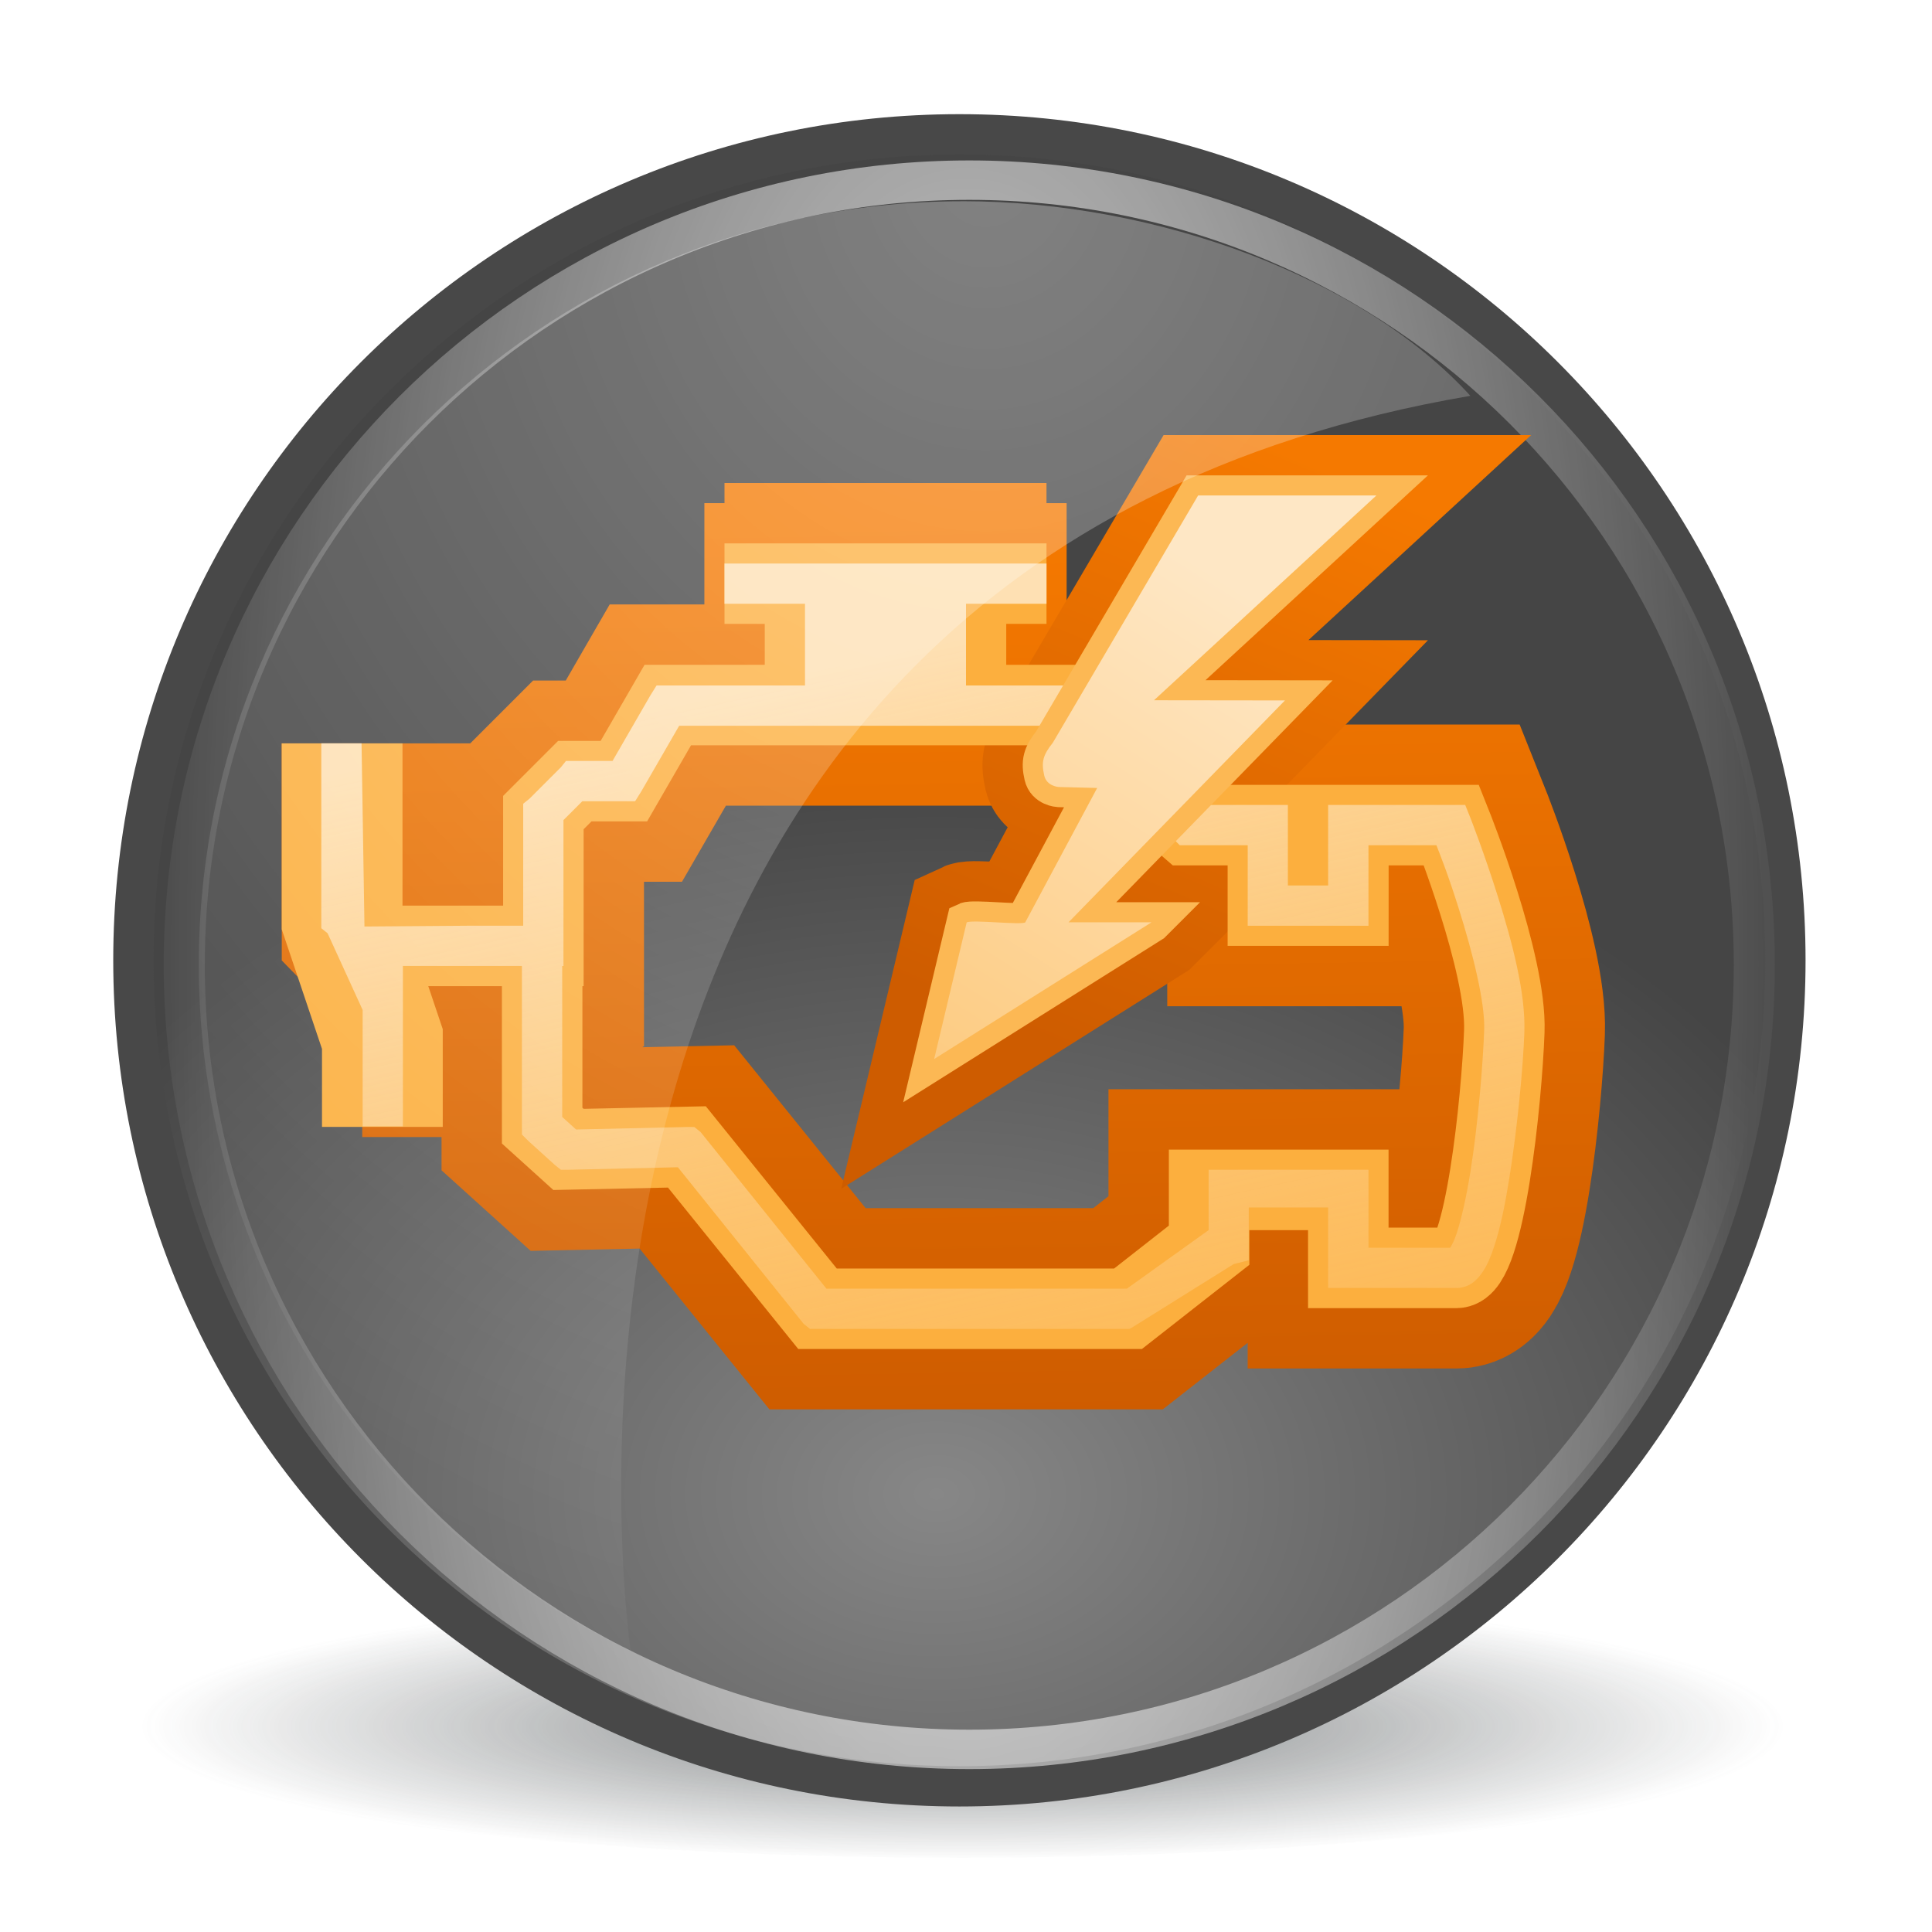 <?xml version="1.0" encoding="UTF-8" standalone="no"?>
<!-- Created with Inkscape (http://www.inkscape.org/) -->

<svg
   xmlns:dc="http://purl.org/dc/elements/1.1/"
   xmlns:cc="http://creativecommons.org/ns#"
   xmlns:rdf="http://www.w3.org/1999/02/22-rdf-syntax-ns#"
   xmlns:svg="http://www.w3.org/2000/svg"
   xmlns="http://www.w3.org/2000/svg"
   xmlns:xlink="http://www.w3.org/1999/xlink"
   xmlns:sodipodi="http://sodipodi.sourceforge.net/DTD/sodipodi-0.dtd"
   xmlns:inkscape="http://www.inkscape.org/namespaces/inkscape"
   width="48"
   height="48"
   id="svg5887"
   version="1.1"
   inkscape:version="0.47 r22583"
   sodipodi:docname="New document 8">
  <defs
     id="defs5889">
    <inkscape:perspective
       sodipodi:type="inkscape:persp3d"
       inkscape:vp_x="0 : 526.18109 : 1"
       inkscape:vp_y="0 : 1000 : 0"
       inkscape:vp_z="744.09448 : 526.18109 : 1"
       inkscape:persp3d-origin="372.04724 : 350.78739 : 1"
       id="perspective5895" />
    <inkscape:perspective
       id="perspective5766"
       inkscape:persp3d-origin="0.5 : 0.33333333 : 1"
       inkscape:vp_z="1 : 0.5 : 1"
       inkscape:vp_y="0 : 1000 : 0"
       inkscape:vp_x="0 : 0.5 : 1"
       sodipodi:type="inkscape:persp3d" />
    <radialGradient
       inkscape:collect="always"
       xlink:href="#linearGradient8987-1"
       id="radialGradient4889"
       gradientUnits="userSpaceOnUse"
       gradientTransform="matrix(2.27,0,0,2.589,12.986,535.795)"
       cx="320.484"
       cy="55.028"
       fx="320.484"
       fy="55.028"
       r="16.234" />
    <linearGradient
       inkscape:collect="always"
       id="linearGradient8987-1">
      <stop
         style="stop-color:#ffffff;stop-opacity:1;"
         offset="0"
         id="stop8989-4" />
      <stop
         style="stop-color:#ffffff;stop-opacity:0;"
         offset="1"
         id="stop8991-2" />
    </linearGradient>
    <linearGradient
       inkscape:collect="always"
       xlink:href="#linearGradient4322"
       id="linearGradient4857"
       gradientUnits="userSpaceOnUse"
       x1="319.447"
       y1="84.264"
       x2="319.076"
       y2="61.902" />
    <linearGradient
       inkscape:collect="always"
       id="linearGradient4322">
      <stop
         style="stop-color:#ce5c00;stop-opacity:1;"
         offset="0"
         id="stop4324" />
      <stop
         style="stop-color:#f57900;stop-opacity:1"
         offset="1"
         id="stop4326" />
    </linearGradient>
    <filter
       color-interpolation-filters="sRGB"
       inkscape:collect="always"
       id="filter4270"
       x="-0.079"
       width="1.158"
       y="-0.122"
       height="1.245">
      <feGaussianBlur
         inkscape:collect="always"
         stdDeviation="0.918"
         id="feGaussianBlur4272" />
    </filter>
    <linearGradient
       inkscape:collect="always"
       xlink:href="#linearGradient4322"
       id="linearGradient4853"
       gradientUnits="userSpaceOnUse"
       x1="319.447"
       y1="84.264"
       x2="319.076"
       y2="61.902" />
    <linearGradient
       inkscape:collect="always"
       xlink:href="#linearGradient4322"
       id="linearGradient4845"
       gradientUnits="userSpaceOnUse"
       x1="319.447"
       y1="84.264"
       x2="319.076"
       y2="61.902" />
    <linearGradient
       inkscape:collect="always"
       xlink:href="#linearGradient4322"
       id="linearGradient4847"
       gradientUnits="userSpaceOnUse"
       x1="319.447"
       y1="84.264"
       x2="319.076"
       y2="61.902" />
    <linearGradient
       inkscape:collect="always"
       xlink:href="#linearGradient4322"
       id="linearGradient4849"
       gradientUnits="userSpaceOnUse"
       x1="319.447"
       y1="84.264"
       x2="319.076"
       y2="61.902" />
    <linearGradient
       inkscape:collect="always"
       xlink:href="#linearGradient4322"
       id="linearGradient4851"
       gradientUnits="userSpaceOnUse"
       x1="319.447"
       y1="84.264"
       x2="319.076"
       y2="61.902" />
    <linearGradient
       inkscape:collect="always"
       xlink:href="#linearGradient4322"
       id="linearGradient4855"
       gradientUnits="userSpaceOnUse"
       x1="319.447"
       y1="84.264"
       x2="319.076"
       y2="61.902" />
    <linearGradient
       inkscape:collect="always"
       xlink:href="#linearGradient4300"
       id="linearGradient4859"
       gradientUnits="userSpaceOnUse"
       gradientTransform="matrix(0.845,0,0,0.849,50.01,9.874)"
       x1="313.217"
       y1="83.392"
       x2="326.332"
       y2="62.563" />
    <linearGradient
       id="linearGradient4300">
      <stop
         style="stop-color:#fdbe61;stop-opacity:1;"
         offset="0"
         id="stop4302" />
      <stop
         style="stop-color:#fee7c5;stop-opacity:1"
         offset="1"
         id="stop4304" />
    </linearGradient>
    <linearGradient
       inkscape:collect="always"
       xlink:href="#linearGradient4332"
       id="linearGradient4861"
       gradientUnits="userSpaceOnUse"
       x1="322.732"
       y1="75.205"
       x2="328.883"
       y2="60.533" />
    <linearGradient
       inkscape:collect="always"
       id="linearGradient4332">
      <stop
         style="stop-color:#ce5c00;stop-opacity:1;"
         offset="0"
         id="stop4334" />
      <stop
         style="stop-color:#f57900;stop-opacity:1"
         offset="1"
         id="stop4336" />
    </linearGradient>
    <filter
       color-interpolation-filters="sRGB"
       inkscape:collect="always"
       id="filter4318">
      <feGaussianBlur
         inkscape:collect="always"
         stdDeviation="0.375"
         id="feGaussianBlur4320" />
    </filter>
    <linearGradient
       inkscape:collect="always"
       xlink:href="#linearGradient4216"
       id="linearGradient4863"
       gradientUnits="userSpaceOnUse"
       x1="310.243"
       y1="66.92"
       x2="317.933"
       y2="102.565" />
    <linearGradient
       id="linearGradient4216">
      <stop
         style="stop-color:#fee0b3;stop-opacity:1"
         offset="0"
         id="stop4218" />
      <stop
         style="stop-color:#fcaf3e;stop-opacity:0;"
         offset="1"
         id="stop4220" />
    </linearGradient>
    <linearGradient
       inkscape:collect="always"
       xlink:href="#linearGradient4300"
       id="linearGradient4865"
       gradientUnits="userSpaceOnUse"
       gradientTransform="matrix(0.845,0,0,0.849,50.01,9.874)"
       x1="313.217"
       y1="83.392"
       x2="326.332"
       y2="62.563" />
    <linearGradient
       id="linearGradient5837">
      <stop
         style="stop-color:#fdbe61;stop-opacity:1;"
         offset="0"
         id="stop5839" />
      <stop
         style="stop-color:#fee7c5;stop-opacity:1"
         offset="1"
         id="stop5841" />
    </linearGradient>
    <linearGradient
       inkscape:collect="always"
       xlink:href="#linearGradient4300"
       id="linearGradient4867"
       gradientUnits="userSpaceOnUse"
       gradientTransform="matrix(0.845,0,0,0.849,50.01,9.874)"
       x1="313.217"
       y1="83.392"
       x2="326.332"
       y2="62.563" />
    <linearGradient
       id="linearGradient5844">
      <stop
         style="stop-color:#fdbe61;stop-opacity:1;"
         offset="0"
         id="stop5846" />
      <stop
         style="stop-color:#fee7c5;stop-opacity:1"
         offset="1"
         id="stop5848" />
    </linearGradient>
    <radialGradient
       inkscape:collect="always"
       xlink:href="#linearGradient8972-43"
       id="radialGradient4837"
       gradientUnits="userSpaceOnUse"
       gradientTransform="matrix(1.054,0,0,2.764,-17.536,-127.103)"
       cx="323.855"
       cy="72.046"
       fx="323.855"
       fy="72.046"
       r="15.419" />
    <linearGradient
       inkscape:collect="always"
       id="linearGradient8972-43">
      <stop
         style="stop-color:#ffffff;stop-opacity:1;"
         offset="0"
         id="stop8974-2" />
      <stop
         style="stop-color:#ffffff;stop-opacity:0;"
         offset="1"
         id="stop8976-03" />
    </linearGradient>
    <radialGradient
       inkscape:collect="always"
       xlink:href="#linearGradient6915-7"
       id="radialGradient4835"
       gradientUnits="userSpaceOnUse"
       gradientTransform="matrix(1.187,0,0,0.873,86.897,-45.532)"
       cx="-464.707"
       cy="-357.845"
       fx="-464.707"
       fy="-357.845"
       r="63.512" />
    <linearGradient
       id="linearGradient6915-7">
      <stop
         style="stop-color:#878787;stop-opacity:1;"
         offset="0"
         id="stop6917-0" />
      <stop
         style="stop-color:#454545;stop-opacity:1;"
         offset="1"
         id="stop6919-1" />
    </linearGradient>
    <radialGradient
       inkscape:collect="always"
       xlink:href="#linearGradient6983-4"
       id="radialGradient4833"
       gradientUnits="userSpaceOnUse"
       gradientTransform="matrix(0.929,2.6280209e-6,-8.1854474e-7,0.302,22.657,62.142)"
       cx="318.035"
       cy="90.563"
       fx="318.035"
       fy="90.563"
       r="18.606" />
    <linearGradient
       inkscape:collect="always"
       id="linearGradient6983-4">
      <stop
         style="stop-color:#2e3436;stop-opacity:1;"
         offset="0"
         id="stop6985-8" />
      <stop
         style="stop-color:#2e3436;stop-opacity:0;"
         offset="1"
         id="stop6987-9" />
    </linearGradient>
    <filter
       color-interpolation-filters="sRGB"
       inkscape:collect="always"
       id="filter7079-2"
       x="-0.084"
       width="1.169"
       y="-0.26"
       height="1.519">
      <feGaussianBlur
         inkscape:collect="always"
         stdDeviation="1.309"
         id="feGaussianBlur7081-4" />
    </filter>
  </defs>
  <sodipodi:namedview
     id="base"
     pagecolor="#ffffff"
     bordercolor="#666666"
     borderopacity="1.0"
     inkscape:pageopacity="0.0"
     inkscape:pageshadow="2"
     inkscape:zoom="1.4"
     inkscape:cx="7.5714289"
     inkscape:cy="31.142866"
     inkscape:document-units="px"
     inkscape:current-layer="layer1"
     showgrid="false"
     inkscape:window-width="607"
     inkscape:window-height="472"
     inkscape:window-x="0"
     inkscape:window-y="49"
     inkscape:window-maximized="0" />
  <g
     inkscape:label="Layer 1"
     inkscape:groupmode="layer"
     id="layer1"
     transform="translate(-716,-674.076)">
    <path
       sodipodi:type="arc"
       style="opacity:0.783;fill:url(#radialGradient4833);fill-opacity:1;stroke:none;display:inline;filter:url(#filter7079-2);enable-background:new"
       id="path6981"
       sodipodi:cx="318.06546"
       sodipodi:cy="88.88443"
       sodipodi:rx="18.605747"
       sodipodi:ry="6.0546017"
       d="m 336.671,88.884 c 0,3.344 -8.33,6.055 -18.606,6.055 -10.276,0 -18.606,-2.711 -18.606,-6.055 0,-3.344 8.33,-6.055 18.606,-6.055 10.276,0 18.606,2.711 18.606,6.055 z"
       transform="matrix(1.182,0,0,0.599,363.91,663.361)"
       inkscape:export-filename="/home/duffy/Desktop/comp.png"
       inkscape:export-xdpi="90"
       inkscape:export-ydpi="90" />
    <path
       sodipodi:type="arc"
       style="fill:url(#radialGradient4835);fill-opacity:1;stroke:#484848;stroke-width:3.024;stroke-linecap:round;stroke-linejoin:miter;stroke-miterlimit:4;stroke-opacity:1;stroke-dasharray:none;stroke-dashoffset:0;display:inline;enable-background:new"
       id="path6626"
       sodipodi:cx="-463"
       sodipodi:cy="-398"
       sodipodi:rx="62"
       sodipodi:ry="62"
       d="m -401,-398 c 0,34.242 -27.758,62 -62,62 -34.242,0 -62,-27.758 -62,-62 0,-34.242 27.758,-62 62,-62 34.242,0 62,27.758 62,62 z"
       transform="matrix(0.331,0,0,0.331,893.089,829.673)"
       inkscape:export-filename="/home/duffy/Desktop/comp.png"
       inkscape:export-xdpi="90"
       inkscape:export-ydpi="90" />
    <path
       transform="matrix(1.298,0,0,1.246,319.718,608.276)"
       d="m 338.881,72.046 c 0,8.64 -6.727,15.645 -15.026,15.645 -8.299,0 -15.026,-7.004 -15.026,-15.645 0,-8.64 6.727,-15.645 15.026,-15.645 8.299,0 15.026,7.004 15.026,15.645 z"
       sodipodi:ry="15.644737"
       sodipodi:rx="15.026019"
       sodipodi:cy="72.046448"
       sodipodi:cx="323.85492"
       id="path6629"
       style="opacity:0.846;fill:none;stroke:url(#radialGradient4837);stroke-width:0.786;stroke-linecap:round;stroke-linejoin:miter;stroke-miterlimit:4;stroke-opacity:1;stroke-dasharray:none;stroke-dashoffset:0;display:inline;enable-background:new"
       sodipodi:type="arc"
       inkscape:export-filename="/home/duffy/Desktop/comp.png"
       inkscape:export-xdpi="90"
       inkscape:export-ydpi="90" />
    <g
       transform="translate(420,625.076)"
       style="display:inline;enable-background:new"
       id="g4354"
       inkscape:export-filename="/home/duffy/Desktop/comp.png"
       inkscape:export-xdpi="90"
       inkscape:export-ydpi="90">
      <g
         id="g4240"
         style="stroke:url(#linearGradient4857);stroke-width:5;stroke-miterlimit:4;stroke-dasharray:none;filter:url(#filter4270)">
        <g
           id="g4242"
           style="stroke:url(#linearGradient4853);stroke-width:5;stroke-miterlimit:4;stroke-dasharray:none">
          <path
             id="path4244"
             d="m 306.5,67.5 0,4 1,1 0,4.75"
             style="fill:none;stroke:url(#linearGradient4845);stroke-width:5;stroke-linecap:butt;stroke-linejoin:miter;stroke-miterlimit:4;stroke-opacity:1;stroke-dasharray:none"
             sodipodi:nodetypes="cccc" />
          <path
             sodipodi:nodetypes="cccccccccccccccssccccccccccc"
             id="path4246"
             d="m 307.562,72.5 1.938,0 0,-3.312 0.781,-0.781 1.219,0 1.091,-1.89 10.784,0 1.125,1.054 0,1.054 1.01,0.875 1.99,0 0,2 2,0 0,-2 2.562,0 c 0,0 1.375,3.438 1.312,5.125 -0.062,1.688 -0.489,5.875 -1.188,5.875 l -2.688,0 0,-1.938 -3.458,0 0,1.375 -2.015,1.579 -3.857,0 -3.857,0 -3.245,-4.021 -2.942,0.062 -0.654,-0.591 0,-4.341"
             style="fill:none;stroke:url(#linearGradient4847);stroke-width:5;stroke-linecap:butt;stroke-linejoin:miter;stroke-miterlimit:4;stroke-opacity:1;stroke-dasharray:none" />
          <path
             id="path4248"
             d="m 314,63.5 8,0"
             style="fill:#edd400;fill-opacity:1;stroke:url(#linearGradient4849);stroke-width:5;stroke-linecap:butt;stroke-linejoin:miter;stroke-miterlimit:4;stroke-opacity:1;stroke-dasharray:none;display:inline;enable-background:new" />
          <rect
             y="64"
             x="316"
             height="2"
             width="4"
             id="rect4250"
             style="fill:#fcaf3e;fill-opacity:1;stroke:url(#linearGradient4851);stroke-width:5;stroke-miterlimit:4;stroke-dasharray:none" />
        </g>
        <path
           style="fill:none;stroke:url(#linearGradient4855);stroke-width:5;stroke-linecap:butt;stroke-linejoin:miter;stroke-miterlimit:4;stroke-opacity:1;stroke-dasharray:none"
           d="m 305.5,67.469 0,4.375 1.906,1.953"
           id="path4252"
           sodipodi:nodetypes="ccc" />
      </g>
      <path
         sodipodi:nodetypes="ccccccsccccccccc"
         id="path4312"
         d="m 324.607,71.916 -5.398,3.395 0.808,-3.395 c 0.152,-0.071 1.359,0.071 1.455,0 l 1.787,-3.339 -0.954,-0.024 c 0,0 -0.3,-0.017 -0.361,-0.284 -0.077,-0.338 -0.034,-0.506 0.213,-0.816 l 3.61,-6.143 4.429,0 -5.526,5.088 3.254,0.004 -5.377,5.513 2.061,0 0,0 0,0 z"
         style="fill:url(#linearGradient4859);fill-opacity:1;stroke:url(#linearGradient4861);stroke-width:3;stroke-miterlimit:4;stroke-opacity:1;stroke-dasharray:none;display:inline;filter:url(#filter4318);enable-background:new" />
      <g
         id="g4285">
        <g
           style="stroke:#fcaf3e;stroke-width:2;stroke-miterlimit:4;stroke-dasharray:none"
           id="g4099">
          <path
             style="fill:none;stroke:#fcaf3e;stroke-width:2;stroke-linecap:butt;stroke-linejoin:miter;stroke-miterlimit:4;stroke-opacity:1;stroke-dasharray:none"
             d="m 305.562,72.5 3.938,0 0,-3.312 0.781,-0.781 1.219,0 1.091,-1.89 10.784,0 1.125,1.054 0,1.054 1.01,0.875 1.99,0 0,2 2,0 0,-2 2.562,0 c 0,0 1.375,3.438 1.312,5.125 -0.062,1.688 -0.489,5.875 -1.188,5.875 l -2.688,0 0,-1.938 -3.458,0 0,1.375 -2.015,1.579 -3.857,0 -3.857,0 -3.245,-4.021 -2.942,0.062 -0.654,-0.591 0,-4.341"
             id="path4103"
             sodipodi:nodetypes="cccccccccccccccssccccccccccc" />
          <path
             style="fill:#edd400;fill-opacity:1;stroke:#fcaf3e;stroke-width:2;stroke-linecap:butt;stroke-linejoin:miter;stroke-miterlimit:4;stroke-opacity:1;stroke-dasharray:none;display:inline;enable-background:new"
             d="m 314,63.5 8,0"
             id="path4105" />
          <rect
             style="fill:#fcaf3e;fill-opacity:1;stroke:#fcaf3e;stroke-width:2;stroke-miterlimit:4;stroke-dasharray:none"
             id="rect4107"
             width="4"
             height="2"
             x="316"
             y="64" />
        </g>
        <path
           id="path4277"
           d="m 304.5,67.469 0,4.375 1,2.97 0,2.183"
           style="fill:none;stroke:#fcaf3e;stroke-width:3;stroke-linecap:butt;stroke-linejoin:miter;stroke-miterlimit:4;stroke-opacity:1;stroke-dasharray:none"
           sodipodi:nodetypes="cccc" />
      </g>
      <path
         sodipodi:nodetypes="ccccccccccccccccccccccccccccccccccccccccccccccccccccccssssscccccccccccccccccccccccccccccccccccccccsssscccccccccccccccccccccccccccc"
         id="path4000"
         d="m 314,63 0,1 2,0 0,2.062 4,0 0,-2.062 2,0 0,-1 -8,0 z m -1.688,3.031 -0.156,0.25 -0.938,1.625 -0.938,0 -0.219,0 -0.125,0.156 -0.781,0.781 -0.156,0.125 0,0.219 0,2.812 -1.312,0 -2.632,0.02 -0.072,-4.52 0,-0.031 -1,0 0,4.375 0,0.219 0.156,0.125 0.871,1.906 0,2.891 1,0 0,-3.985 2.957,0 0,3.969 0,0.219 0.156,0.156 0.656,0.594 0.156,0.125 0.188,0 2.719,-0.062 3.125,3.891 0.156,0.125 0.188,0 7.685,0 0.062,0 0.062,-0.031 2.53,-1.579 0.375,-0.094 0,-0.375 0,-0.938 1.972,0 0,1.5 0,0.5 0.5,0 2.688,0 c 0.337,0 0.535,-0.224 0.656,-0.406 0.121,-0.182 0.204,-0.391 0.281,-0.625 0.155,-0.467 0.272,-1.044 0.375,-1.688 0.206,-1.287 0.343,-2.755 0.375,-3.625 0.037,-0.992 -0.314,-2.285 -0.656,-3.375 -0.342,-1.09 -0.688,-1.969 -0.688,-1.969 l -0.125,-0.312 -0.344,0 -2.562,0 -0.5,0 0,0.5 0,1.5 -1,0 0,-1.5 0,-0.5 -0.5,0 -1.812,0 -0.688,-0.594 0,-0.844 0,-0.219 -0.156,-0.125 -1.125,-1.062 -0.156,-0.125 -0.188,0 -10.781,0 -0.281,0 0,-10e-5 z m 0.562,1 10.312,0 0.812,0.75 0,0.844 0,0.219 0.188,0.156 1,0.875 0.125,0.125 0.188,0 1.5,0 0,1.5 0,0.5 0.5,0 2,0 0.5,0 0,-0.5 0,-1.5 1.688,0 c 0.084,0.215 0.286,0.713 0.562,1.594 0.33,1.05 0.651,2.304 0.625,3 -0.03,0.817 -0.147,2.302 -0.344,3.531 -0.099,0.614 -0.221,1.16 -0.344,1.531 -0.057,0.172 -0.119,0.283 -0.156,0.344 L 330,80 l 0,-1.438 0,-0.5 -0.5,0 -2.972,0 -0.5,0 0,0.5 0,1 -2.03,1.454 -0.031,0 -7.435,0 L 313.406,77.125 313.25,77 l -0.188,0 -2.75,0.062 -0.344,-0.312 0,-3.75 0.031,0 0,-0.5 0,-3.125 0.469,-0.469 1.031,0 0.281,0 0.156,-0.25 0.938,-1.625 5e-5,0 z"
         style="font-size:medium;font-style:normal;font-variant:normal;font-weight:normal;font-stretch:normal;text-indent:0;text-align:start;text-decoration:none;line-height:normal;letter-spacing:normal;word-spacing:normal;text-transform:none;direction:ltr;block-progression:tb;writing-mode:lr-tb;text-anchor:start;color:#000000;fill:url(#linearGradient4863);fill-opacity:1;stroke:none;stroke-width:1px;marker:none;visibility:visible;display:inline;overflow:visible;enable-background:accumulate;font-family:Bitstream Vera Sans;-inkscape-font-specification:Bitstream Vera Sans" />
      <path
         style="fill:url(#linearGradient4865);fill-opacity:1;stroke:#fcb854;stroke-width:1;stroke-miterlimit:4;stroke-opacity:1;stroke-dasharray:none;display:inline;enable-background:new"
         d="m 324.607,71.916 -5.398,3.395 0.808,-3.395 c 0.152,-0.071 1.359,0.071 1.455,0 l 1.787,-3.339 -0.954,-0.024 c 0,0 -0.3,-0.017 -0.361,-0.284 -0.077,-0.338 -0.034,-0.506 0.213,-0.816 l 3.61,-6.143 4.429,0 -5.526,5.088 3.254,0.004 -5.377,5.513 2.061,0 0,0 0,0 z"
         id="path4308"
         sodipodi:nodetypes="ccccccsccccccccc" />
      <path
         sodipodi:nodetypes="ccccccsccccccccc"
         id="path7609"
         d="m 324.607,71.916 -5.398,3.395 0.808,-3.395 c 0.152,-0.071 1.359,0.071 1.455,0 l 1.787,-3.339 -0.954,-0.024 c 0,0 -0.3,-0.017 -0.361,-0.284 -0.077,-0.338 -0.034,-0.506 0.213,-0.816 l 3.61,-6.143 4.429,0 -5.526,5.088 3.254,0.004 -5.377,5.513 2.061,0 0,0 0,0 z"
         style="fill:url(#linearGradient4867);fill-opacity:1;stroke:none;display:inline;enable-background:new" />
    </g>
    <path
       style="opacity:0.327;fill:url(#radialGradient4889);fill-opacity:1;stroke:none;display:inline;enable-background:new"
       d="m 739.912,679.076 c -10.473,0 -18.973,8.5 -18.973,18.973 0,7.513 4.394,13.985 10.733,17.058 0,0 -4.016,-26.947 20.859,-31.197 -2.662,-2.925 -7.771,-4.835 -12.619,-4.835 z"
       id="path8980"
       sodipodi:nodetypes="csccc"
       inkscape:export-filename="/home/duffy/Desktop/comp.png"
       inkscape:export-xdpi="90"
       inkscape:export-ydpi="90" />
  </g>
</svg>
